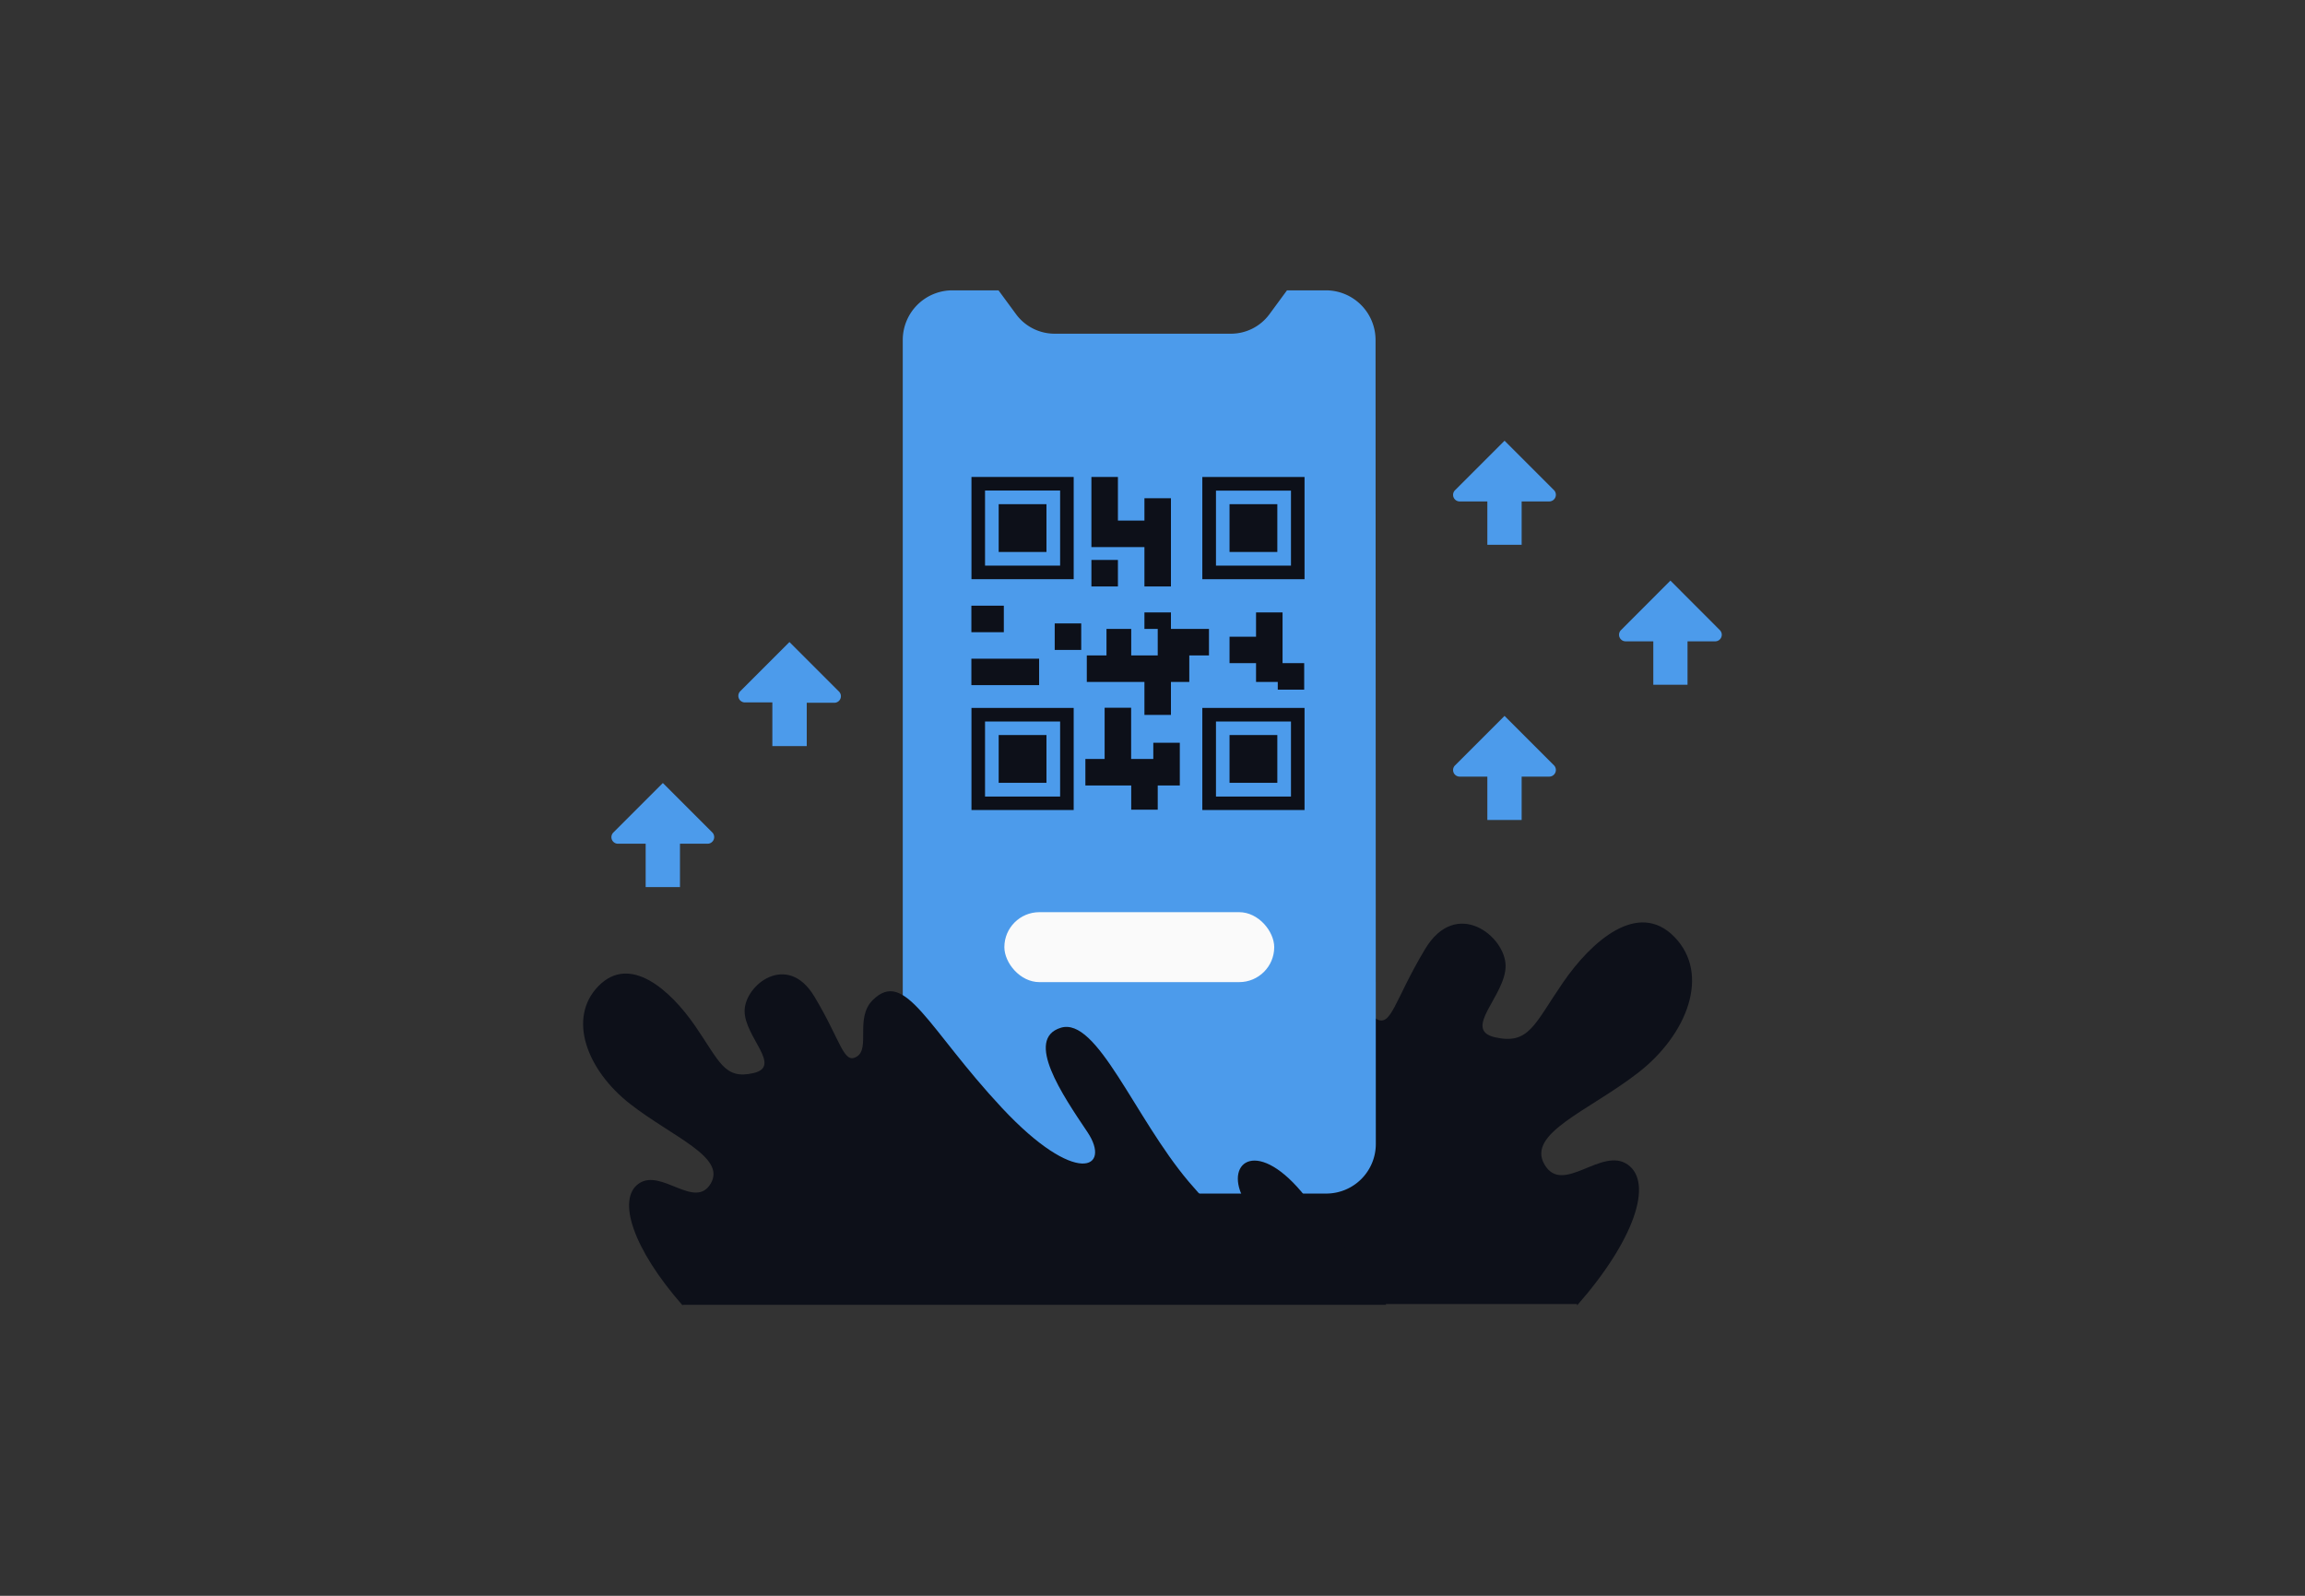 <svg id="Layer_1" data-name="Layer 1" xmlns="http://www.w3.org/2000/svg" viewBox="0 0 260 180"><rect x="0" y="0" width="260" height="180" fill="#333333" stroke="none"/><title>Flat Web Illustrations Pack - Scene 35</title><path d="M177.89,147.25c6.44-7.33,8.64-13.83,5.71-15.89s-7.32,3.52-9.38,0,5-6.05,10.55-10.35,8.2-11.13,4.1-15.33-9.37.49-12.59,5.18-3.81,7-7.62,6.15,1.17-4.69,1.17-8.05-5.56-7.77-9.08-1.91-3.81,8.94-5.57,7.84.27-5-2.05-7.35c-4.24-4.21-7.17,3.7-16.84,14s-14.35,7.92-11.13,3.13,8.2-12.11,3.52-13.58-9.6,11.67-16.67,20-9.4,6.71-7.06,2-2.06-7.82-8.21,0-10.49,14-10.49,14h91.64Z" fill="#0d1019"/><path d="M175.29,55.29l-5.58-5.58-5.58,5.58a.74.74,0,0,0,.52,1.27h3.12v4.89h3.87V56.56h3.12A.75.75,0,0,0,175.29,55.29Z" fill="#4C9BEB"/><path d="M194,71.08l-5.58-5.59-5.58,5.59a.74.74,0,0,0,.53,1.26h3.12v4.9h3.86v-4.9h3.13A.74.74,0,0,0,194,71.08Z" fill="#4C9BEB"/><path d="M175.29,86.33l-5.58-5.58-5.58,5.58a.74.74,0,0,0,.52,1.27h3.12v4.89h3.87V87.6h3.12A.75.75,0,0,0,175.29,86.33Z" fill="#4C9BEB"/><path d="M83.47,78l5.58-5.58L94.63,78a.74.74,0,0,1-.53,1.27H91v4.89H87.12V79.23H84A.74.74,0,0,1,83.47,78Z" fill="#4C9BEB"/><path d="M69.19,93.9l5.58-5.58,5.58,5.58a.75.75,0,0,1-.53,1.27H76.7v4.89H72.83V95.17H69.71A.74.74,0,0,1,69.19,93.9Z" fill="#4C9BEB"/><path d="M155.19,129.05a5.59,5.59,0,0,1-5.59,5.58H107.42a5.59,5.59,0,0,1-5.59-5.58V38.34a5.6,5.6,0,0,1,5.59-5.59h5.21l2,2.72A5.4,5.4,0,0,0,119,37.64h19.84a5.39,5.39,0,0,0,4.33-2.17l2-2.72h4.4a5.6,5.6,0,0,1,5.59,5.59Z" fill="#4C9BEB"/><path d="M119.58,65.33h1.53V53.8H109.58V65.33h10Zm-8.47-10h8.47V63.8h-8.47Z" fill="#0d1019"/><rect x="112.65" y="56.87" width="5.39" height="5.39" fill="#0d1019"/><path d="M111.11,79.85h-1.53V91.37h11.53V79.85h-10Zm8.47,10h-8.47V81.38h8.47Z" fill="#0d1019"/><rect x="112.65" y="82.91" width="5.39" height="5.39" fill="#0d1019"/><path d="M137.16,79.85h-1.54V91.37h11.53V79.85h-10Zm8.46,10h-8.46V81.38h8.46Z" fill="#0d1019"/><rect x="138.69" y="82.91" width="5.39" height="5.39" fill="#0d1019"/><path d="M145.62,53.8h-10V65.33h11.53V53.8Zm0,10h-8.46V55.34h8.46Z" fill="#0d1019"/><rect x="138.69" y="56.87" width="5.39" height="5.39" fill="#0d1019"/><polygon points="129.09 66.15 132.08 66.15 132.08 56.2 129.09 56.2 129.09 58.72 126.1 58.72 126.1 53.8 123.11 53.8 123.11 58.72 123.11 61.23 123.11 61.71 129.09 61.71 129.09 66.15" fill="#0d1019"/><polygon points="141.68 69.08 141.68 71.82 138.69 71.82 138.69 74.8 141.68 74.8 141.68 76.92 144.13 76.92 144.13 77.79 147.11 77.79 147.11 74.8 144.67 74.8 144.67 69.08 141.68 69.08" fill="#0d1019"/><polygon points="136.37 70.94 132.08 70.94 132.08 69.08 129.09 69.08 129.09 70.94 130.59 70.94 130.59 73.93 129.09 73.93 127.6 73.93 127.6 70.94 124.81 70.94 124.81 73.93 122.59 73.93 122.59 76.92 129.09 76.92 129.09 80.64 132.08 80.64 132.08 76.92 134.15 76.92 134.15 73.93 136.37 73.93 136.37 70.94" fill="#0d1019"/><rect x="109.57" y="68.32" width="3.66" height="2.99" fill="#0d1019"/><polygon points="116.89 77.28 117.21 77.28 117.21 74.3 116.89 74.3 111.89 74.3 109.57 74.3 109.57 77.28 111.89 77.28 116.89 77.28" fill="#0d1019"/><rect x="123.11" y="63.16" width="2.99" height="2.99" fill="#0d1019"/><rect x="118.97" y="70.32" width="2.99" height="2.99" fill="#0d1019"/><polygon points="130.09 85.61 127.59 85.61 127.59 79.83 124.6 79.83 124.6 85.61 122.43 85.61 122.43 88.6 127.6 88.6 127.6 91.33 130.59 91.33 130.59 88.6 133.08 88.6 133.08 86.77 133.08 85.61 133.08 83.78 130.09 83.78 130.09 85.61" fill="#0d1019"/><rect x="113.29" y="102.89" width="30.44" height="7.89" rx="3.95" fill="#fafafa"/><path d="M77,147.25c-5.57-6.34-7.47-12-4.94-13.75s6.34,3,8.11,0-4.31-5.24-9.12-9-7.1-9.63-3.55-13.27,8.11.43,10.9,4.48,3.3,6.09,6.59,5.33-1-4.06-1-7,4.81-6.72,7.86-1.65,3.29,7.73,4.81,6.78-.23-4.37,1.78-6.36c3.67-3.65,6.21,3.2,14.58,12.16s12.42,6.86,9.63,2.71-7.1-10.48-3-11.75,8.31,10.1,14.42,17.34,8.14,5.81,6.11,1.76,1.78-6.77,7.11,0,9.08,12.15,9.08,12.15H77Z" fill="#0d1019"/></svg>